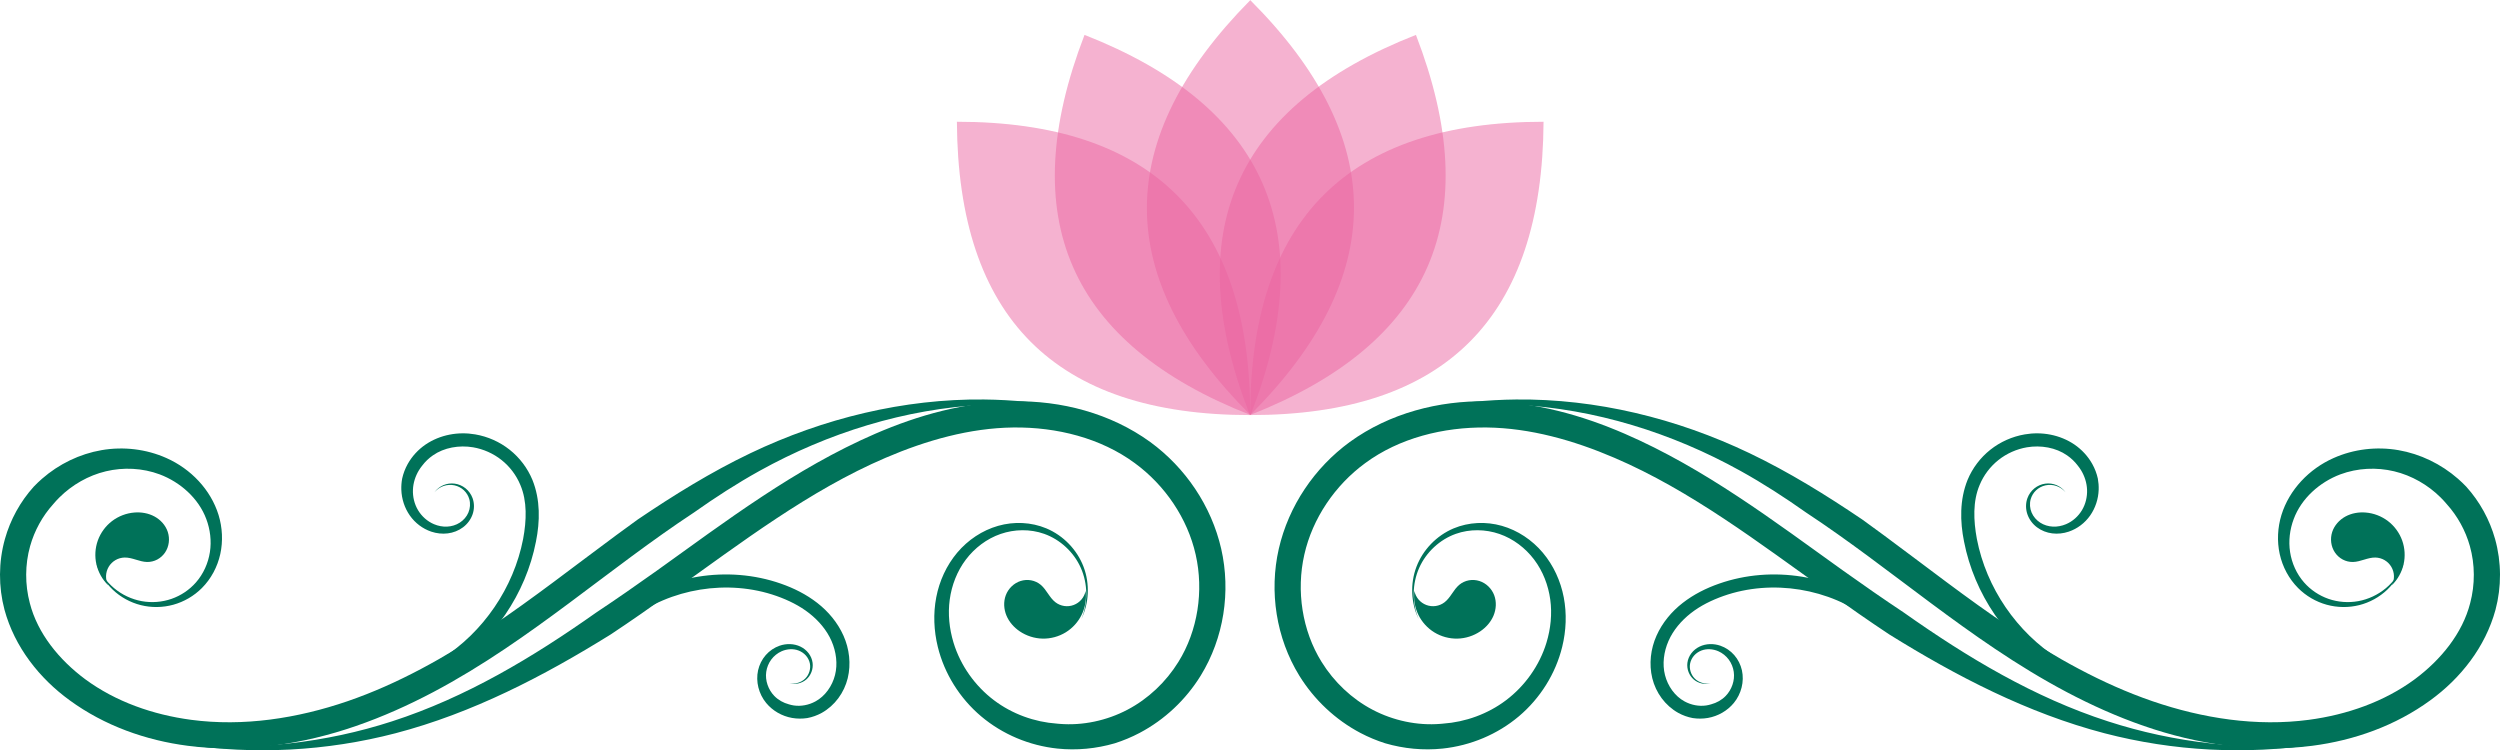 <?xml version="1.0" encoding="UTF-8" standalone="no"?>
<!-- Created with Inkscape (http://www.inkscape.org/) -->

<svg
   xmlns:dc="http://purl.org/dc/elements/1.1/"
   xmlns:cc="http://creativecommons.org/ns#"
   xmlns:rdf="http://www.w3.org/1999/02/22-rdf-syntax-ns#"
   xmlns:svg="http://www.w3.org/2000/svg"
   xmlns="http://www.w3.org/2000/svg"
   xmlns:xlink="http://www.w3.org/1999/xlink"
   xmlns:sodipodi="http://sodipodi.sourceforge.net/DTD/sodipodi-0.dtd"
   xmlns:inkscape="http://www.inkscape.org/namespaces/inkscape"
   width="477.5"
   height="143.304"
   viewBox="0 0 477.5 143.304"
   id="svg4220"
   version="1.1"
   inkscape:version="0.91 r13725"
   sodipodi:docname="floral-swirls.svg"
   inkscape:export-filename="Z:\websites\cimmanon\static\images\floral-swirls.png"
   inkscape:export-xdpi="34.871414"
   inkscape:export-ydpi="34.871414">
  <defs
     id="defs4222">
    <inkscape:path-effect
       effect="spiro"
       id="path-effect4276"
       is_visible="true" />
    <inkscape:path-effect
       effect="skeletal"
       id="path-effect4200"
       is_visible="true"
       pattern="m 130.25,5.5 -45,-5 -85,0 c 0.369,6.006 0.369,6.006 0,10 l 90,0 40,-5"
       copytype="single_stretched"
       prop_scale="0.25"
       scale_y_rel="false"
       spacing="0"
       normal_offset="0"
       tang_offset="0"
       prop_units="false"
       vertical_pattern="false"
       fuse_tolerance="0" />
    <inkscape:path-effect
       effect="spiro"
       id="path-effect4198"
       is_visible="true" />
    <inkscape:path-effect
       effect="skeletal"
       id="path-effect4187"
       is_visible="true"
       pattern="m 177.676,103.847 -45,-5 -85,0 -40,5 40,5 90,0 40,-5"
       copytype="single_stretched"
       prop_scale="0.5"
       scale_y_rel="false"
       spacing="0"
       normal_offset="0"
       tang_offset="0"
       prop_units="false"
       vertical_pattern="false"
       fuse_tolerance="0" />
    <inkscape:path-effect
       is_visible="true"
       id="path-effect4185"
       effect="spiro" />
    <inkscape:path-effect
       effect="skeletal"
       id="path-effect4292"
       is_visible="true"
       pattern="m 193.686,48.429 -45,-5 -85,0 c 0.369,6.006 0.369,6.006 0,10 l 90,0 40,-5"
       copytype="single_stretched"
       prop_scale="0.25"
       scale_y_rel="false"
       spacing="0"
       normal_offset="0"
       tang_offset="0"
       prop_units="false"
       vertical_pattern="false"
       fuse_tolerance="0"
       pattern-nodetypes="cccccc" />
    <inkscape:path-effect
       effect="spiro"
       id="path-effect4290"
       is_visible="true" />
    <inkscape:path-effect
       fuse_tolerance="0"
       vertical_pattern="false"
       prop_units="false"
       tang_offset="0"
       normal_offset="0"
       spacing="0"
       scale_y_rel="false"
       prop_scale="0.5"
       copytype="single_stretched"
       pattern="m 180.39,40.865 -45,-5 -85,0 -40,5 40,5 90,0 40,-5"
       is_visible="true"
       id="path-effect4222"
       effect="skeletal" />
    <inkscape:path-effect
       effect="spiro"
       id="path-effect4220"
       is_visible="true" />
    <inkscape:path-effect
       is_visible="true"
       id="path-effect4216"
       effect="spiro" />
  </defs>
  <sodipodi:namedview
     id="base"
     pagecolor="#ffffff"
     bordercolor="#666666"
     borderopacity="1.0"
     inkscape:pageopacity="0.0"
     inkscape:pageshadow="2"
     inkscape:zoom="2.0000001"
     inkscape:cx="-35.60411"
     inkscape:cy="112.45524"
     inkscape:document-units="px"
     inkscape:current-layer="layer1"
     showgrid="false"
     units="px"
     inkscape:window-width="1920"
     inkscape:window-height="1018"
     inkscape:window-x="-8"
     inkscape:window-y="-8"
     inkscape:window-maximized="1"
     showguides="true"
     inkscape:guide-bbox="true"
     fit-margin-top="0"
     fit-margin-left="0"
     fit-margin-right="0"
     fit-margin-bottom="0"
     inkscape:showpageshadow="false">
    <sodipodi:guide
       position="238.75, 0"
       orientation="1,0"
       id="guide4160" />
    <inkscape:grid
       type="xygrid"
       id="grid4162"
       originx="114.253"
       originy="0.175" />
  </sodipodi:namedview>
  <g
     inkscape:groupmode="layer"
     id="swirls"
     inkscape:label="swirls"
     transform="translate(-3.833,13.887)">
    <use
       x="0"
       y="0"
       inkscape:tiled-clone-of="#swirls"
       xlink:href="#left-swirls"
       transform="matrix(-1,0,0,1,485.166,0)"
       id="right-swirls"
       width="100%"
       height="100%" />
    <g
       style="display:inline"
       id="left-swirls"
       inkscape:tile-cx="174.34267"
       inkscape:tile-cy="130.2109"
       inkscape:tile-w="342.49216"
       inkscape:tile-h="93.030021"
       inkscape:tile-x0="3.0965947"
       inkscape:tile-y0="83.695891">
      <path
         style="fill:#007259;fill-opacity:1;fill-rule:evenodd;stroke:none;stroke-width:2.087px;stroke-linecap:butt;stroke-linejoin:miter;stroke-opacity:1"
         d="m 86.833,80.115 c 0.466,-0.547 1.078,-0.96 1.745,-1.185 0.667,-0.225 1.391,-0.263 2.065,-0.116 0.674,0.147 1.302,0.48 1.795,0.944 0.492,0.463 0.853,1.06 1.032,1.697 0,0 10e-7,10e-7 10e-7,10e-7 0.239,0.842 0.16,1.764 -0.175,2.555 -0.334,0.794 -0.932,1.47 -1.648,1.931 -0.717,0.463 -1.567,0.713 -2.415,0.755 -0.849,0.043 -1.709,-0.129 -2.494,-0.458 -1.277,-0.534 -2.36,-1.511 -3.059,-2.681 -0.701,-1.171 -1.027,-2.562 -0.974,-3.911 0.051,-1.309 0.466,-2.603 1.143,-3.713 0.191,-0.314 0.405,-0.615 0.638,-0.9 0.561,-0.747 1.253,-1.406 2.028,-1.942 2.147,-1.503 5.013,-1.989 7.671,-1.546 1.977,0.337 3.878,1.184 5.446,2.432 1.569,1.246 2.823,2.906 3.588,4.756 l 0,10e-7 c 1.327,3.111 1.188,6.789 0.531,10.327 -1.797,9.297 -7.607,17.817 -15.607,22.885 1.042,1.124 1.053,1.101 1.339,2.111 8.598,-5.458 14.781,-14.523 16.722,-24.52 0.766,-3.804 0.857,-7.959 -0.676,-11.759 l 0,-3e-6 c -0.932,-2.249 -2.438,-4.243 -4.342,-5.757 -1.905,-1.513 -4.184,-2.529 -6.58,-2.939 l -4e-6,10e-7 c -3.246,-0.566 -6.726,0.055 -9.511,1.952 -1.387,0.954 -2.562,2.22 -3.392,3.706 -0.485,0.869 -0.843,1.809 -1.058,2.784 -0.129,0.7 -0.183,1.412 -0.16,2.123 0.06,1.768 0.623,3.497 1.628,4.931 1.008,1.436 2.453,2.53 4.092,3.082 1.007,0.338 2.085,0.462 3.14,0.333 1.057,-0.129 2.075,-0.525 2.923,-1.162 0.849,-0.638 1.501,-1.518 1.839,-2.513 0,0 0,-2e-6 0,-2e-6 0.337,-0.997 0.337,-2.091 -0.017,-3.064 -0.269,-0.735 -0.735,-1.383 -1.331,-1.865 -0.596,-0.482 -1.316,-0.792 -2.059,-0.896 0,10e-7 -2e-6,0 -2e-6,0 -0.743,-0.104 -1.504,-0.002 -2.181,0.285 -0.676,0.287 -1.264,0.756 -1.688,1.337 z"
         id="minor-upper-swirl"
         inkscape:path-effect="#path-effect4198;#path-effect4200"
         inkscape:original-d="m 88.812133,113.00219 c 10.291496,0 9.056497,-19.971929 16.164557,-23.70242 4.32795,-2.271418 -0.60354,-5.751618 -0.60354,-11.042916 0,-10.437043 0.45917,-7.942229 -9.977867,-7.942229 -10.437048,0 -23.171739,-1.103746 -12.734701,9.333305 1.633384,1.633386 1.809938,6.674195 4.826695,7.260759 2.974721,0.57839 4.716649,-5.423054 7.275255,-5.547594 7.259548,-0.353358 -5.814452,5.318335 -6.929447,-1.245664"
         inkscape:connector-curvature="0"
         sodipodi:nodetypes="cssssssc" />
      <path
         sodipodi:nodetypes="csssssc"
         inkscape:connector-curvature="0"
         inkscape:original-d="m 123.32685,103.51434 c 20.83771,1.23199 29.72395,-14.849119 29.24918,-4.747229 -0.47478,10.101879 18.78197,36.958429 7.60272,22.412319 -10.47379,-13.62819 -9.72044,1.49918 -9.27559,-1.4348 0.12974,-0.8557 0.71715,-8.74424 2.03341,-9.81145 2.12513,-1.72301 4.2966,0.9575 5.85502,2.81778 8.96664,10.70347 -4.19038,3.85269 -4.19038,3.85269"
         inkscape:path-effect="#path-effect4290;#path-effect4292"
         id="minor-lower-swirl"
         d="m 154.601,116.604 c 1.078,0.316 2.333,0.057 3.221,-0.701 0.887,-0.76 1.371,-1.989 1.217,-3.192 -0.086,-0.661 -0.354,-1.297 -0.763,-1.833 0,0 0,0 0,0 -0.408,-0.536 -0.948,-0.969 -1.559,-1.265 0,0 -1e-5,0 -1e-5,0 -1.224,-0.587 -2.678,-0.62 -3.969,-0.172 -1.018,0.35 -1.941,0.975 -2.658,1.797 -0.716,0.822 -1.221,1.827 -1.463,2.903 -0.476,2.16 0.117,4.501 1.55,6.243 1.233,1.493 3.004,2.51 4.937,2.853 0.966,0.169 1.955,0.174 2.923,0.024 0.959,-0.18 1.887,-0.513 2.743,-0.984 2.523,-1.406 4.296,-3.878 4.968,-6.622 0.664,-2.732 0.312,-5.612 -0.805,-8.121 l 0,0 c -1.114,-2.501 -2.9,-4.626 -5.009,-6.264 -2.105,-1.637 -4.491,-2.824 -6.944,-3.68 -10.13,-3.549 -21.942,-1.632 -30.43,4.939 1.142,1.006 1.131,1.034 1.532,1.975 7.766,-6.038 18.791,-7.827 28.069,-4.556 2.256,0.798 4.405,1.856 6.234,3.292 l 0,0 c 1.824,1.434 3.36,3.238 4.261,5.303 0.898,2.056 1.204,4.399 0.666,6.51 l 0,0 c -0.529,2.097 -1.895,4.039 -3.745,5.033 -1.249,0.683 -2.734,0.977 -4.118,0.771 -0.323,-0.047 -0.644,-0.122 -0.957,-0.221 -1.041,-0.274 -2.031,-0.825 -2.782,-1.606 -1.131,-1.168 -1.778,-2.934 -1.534,-4.59 0,0 0,0 0,0 0.118,-0.834 0.444,-1.655 0.954,-2.344 0.509,-0.688 1.208,-1.257 2.008,-1.605 1.007,-0.433 2.206,-0.528 3.234,-0.12 0,0 0,0 0,0 0.516,0.202 0.994,0.521 1.367,0.939 0,0 0,0 0,0 0.373,0.417 0.647,0.935 0.764,1.49 0.215,1 -0.113,2.149 -0.871,2.909 -0.757,0.761 -1.941,1.127 -3.041,0.898 z"
         style="fill:#007259;fill-opacity:1;fill-rule:evenodd;stroke:none;stroke-width:2.087px;stroke-linecap:butt;stroke-linejoin:miter;stroke-opacity:1" />
      <path
         style="fill:#007259;fill-opacity:1;fill-rule:evenodd;stroke:none;stroke-width:1.924;stroke-linecap:butt;stroke-linejoin:miter;stroke-miterlimit:4;stroke-dasharray:none;stroke-opacity:1"
         d="m 210.371,104.372 c 1.474,-3.056 1.65,-6.759 0.421,-10.003 -1.231,-3.243 -3.845,-5.969 -7.113,-7.339 -2.876,-1.2 -6.172,-1.346 -9.205,-0.481 -3.03,0.866 -5.765,2.695 -7.812,5.123 -2.044,2.427 -3.406,5.404 -4.005,8.531 -0.598,3.125 -0.461,6.371 0.297,9.46 1.256,5.122 4.193,9.817 8.272,13.265 4.08,3.442 9.216,5.603 14.584,6.165 3.663,0.381 7.393,0.026 10.943,-1.008 1.636,-0.519 3.227,-1.183 4.747,-1.983 4.791,-2.526 8.832,-6.349 11.666,-10.934 4.426,-7.189 5.783,-16.043 3.919,-24.23 -1.873,-8.174 -6.817,-15.48 -13.55,-20.399 -7.606,-5.514 -17.032,-7.939 -26.226,-7.774 -9.173,0.159 -18.079,2.631 -26.306,6.199 l 0,3e-6 c -15.333,6.645 -28.586,16.748 -41.796,26.204 -3.789,2.697 -7.612,5.363 -11.484,7.931 -12.173,8.602 -24.92,16.238 -39.001,20.79 -12.67,4.11 -26.263,5.641 -39.688,4.408 13.33,2.017 27.15,1.308 40.352,-2.134 14.658,-3.837 28.236,-10.871 41.112,-18.881 3.94,-2.613 7.806,-5.316 11.616,-8.046 13.321,-9.49 26.265,-19.42 40.869,-25.682 l 1e-5,-10e-7 c 7.825,-3.353 16.096,-5.69 24.401,-5.791 8.281,-0.095 16.698,2.009 23.2,6.81 5.764,4.219 10.066,10.549 11.625,17.472 1.569,6.908 0.42,14.516 -3.296,20.491 l -10e-6,10e-6 c -2.372,3.833 -5.772,7.057 -9.741,9.139 l -1e-5,0 c -3.964,2.083 -8.543,3.061 -12.981,2.696 -0.158,-0.013 -0.316,-0.027 -0.474,-0.043 -4.285,-0.299 -8.553,-1.84 -12.027,-4.463 -3.603,-2.714 -6.404,-6.626 -7.735,-11.014 0,0 0,0 0,0 -0.803,-2.65 -1.096,-5.475 -0.721,-8.217 0.374,-2.739 1.404,-5.42 3.078,-7.636 1.671,-2.214 3.995,-3.989 6.644,-4.901 2.644,-0.912 5.639,-0.97 8.315,-0.018 3.039,1.075 5.659,3.479 7.001,6.503 1.344,3.023 1.403,6.657 0.1,9.79 z"
         id="major-swirl"
         inkscape:path-effect="#path-effect4220;#path-effect4222"
         inkscape:original-d="m 39.032983,128.29725 c 3.350185,-1.41741 13.378462,5.46573 40.020262,-3.27104 14.27386,-4.6809 33.334735,-17.89903 51.606435,-27.824192 22.64539,-12.300939 29.09224,-23.921493 41.33263,-25.942943 10.01643,-1.18168 46.94818,-1.07356 50.06677,1.29711 2.67117,2.03084 -29.0936,33.051835 8.97962,41.295845 38.07322,8.24402 -49.66527,-11.43253 -46.67299,-4.57059 2.99228,6.86194 31.66351,-19.557982 19.12075,-21.757272 -98.70147,-17.306713 -3.13197,10.05359 6.88442,16.847692"
         inkscape:connector-curvature="0"
         sodipodi:nodetypes="csscszzsc"
         inkscape:tile-cx="-3.8919892"
         inkscape:tile-cy="54.373561"
         inkscape:tile-w="228.09365"
         inkscape:tile-h="66.254273"
         inkscape:tile-x0="-117.93882"
         inkscape:tile-y0="21.246424" />
      <path
         style="display:inline;fill:#007259;fill-opacity:1;fill-rule:evenodd;stroke:none;stroke-width:1.924;stroke-linecap:butt;stroke-linejoin:miter;stroke-miterlimit:4;stroke-dasharray:none;stroke-opacity:1"
         d="m 208.059,64.056 c -5.35,-1.033 -10.808,-1.584 -16.285,-1.641 0,0 0,10e-7 0,10e-7 -15.297,-0.156 -30.643,3.585 -44.597,10.253 -7.557,3.613 -14.676,8.03 -21.563,12.689 -1.373,0.987 -2.736,1.984 -4.09,2.985 -8.042,5.937 -15.847,12.062 -24.007,17.533 -8.613,5.766 -17.659,10.857 -27.305,14.169 l -8e-6,10e-6 c -9.638,3.303 -19.924,4.877 -29.861,3.556 -7.301,-0.971 -14.434,-3.467 -20.246,-7.757 l -6e-6,-1e-5 C 15.115,112.133 10.999,107.078 9.527,101.304 8.589,97.758 8.597,93.937 9.586,90.421 10.413,87.468 11.939,84.69 13.99,82.416 c 0.374,-0.447 0.769,-0.877 1.183,-1.288 2.42,-2.404 5.528,-4.198 8.884,-4.997 3.351,-0.802 7,-0.635 10.275,0.589 3.929,1.479 7.433,4.567 8.905,8.539 0.747,1.987 1.015,4.183 0.689,6.3 0,0 -1e-6,3e-6 -1e-6,3e-6 -0.324,2.115 -1.24,4.173 -2.671,5.801 -1.235,1.409 -2.859,2.509 -4.661,3.135 0,0 -4e-6,0 -4e-6,0 -1.802,0.628 -3.79,0.785 -5.7,0.436 0,0 -4e-6,0 -4e-6,0 -1.91,-0.349 -3.748,-1.207 -5.264,-2.476 -1.516,-1.268 -2.71,-2.948 -3.415,-4.831 0.581,1.925 1.674,3.711 3.154,5.123 1.48,1.411 3.341,2.442 5.358,2.948 0,0 4e-6,0 4e-6,0 2.017,0.506 4.177,0.484 6.215,-0.079 0,0 4e-6,0 4e-6,0 2.037,-0.564 3.935,-1.665 5.453,-3.184 1.755,-1.76 2.975,-4.043 3.513,-6.498 0,0 10e-7,-2e-6 10e-7,-2e-6 0.537,-2.453 0.408,-5.043 -0.331,-7.463 -1.497,-4.836 -5.295,-8.8 -9.957,-10.869 -3.837,-1.714 -8.189,-2.233 -12.38,-1.511 -4.186,0.725 -8.146,2.642 -11.375,5.462 -0.551,0.482 -1.081,0.988 -1.587,1.517 -2.577,2.857 -4.47,6.301 -5.507,10.004 -1.23,4.406 -1.245,9.103 -0.078,13.51 1.941,7.132 6.682,13.106 12.455,17.293 l 8e-6,0 c 6.64,4.847 14.542,7.651 22.555,8.683 10.882,1.402 21.926,-0.249 32.138,-3.786 l 8e-6,-10e-6 c 10.206,-3.53 19.637,-8.812 28.461,-14.744 8.362,-5.613 16.228,-11.781 24.191,-17.663 3.914,-2.887 7.858,-5.712 11.885,-8.365 4.055,-2.866 8.209,-5.556 12.531,-7.952 0,0 1e-5,-10e-7 1e-5,-10e-7 13.065,-7.247 27.773,-11.862 42.882,-12.631 5.411,-0.276 10.863,-0.064 16.267,0.64 z"
         id="major-swirl2"
         inkscape:path-effect="#path-effect4185;#path-effect4187"
         inkscape:original-d="m 22.214153,93.623858 c 19.55585,3.54484 21.73733,9.645782 19.60983,4.27167 -2.238319,-5.654039 1.73685,-17.418173 -6.84867,-22.735433 -8.58549,-5.31726 105.038487,57.160855 -21.456959,4.1797 C -112.97707,26.358431 -7.6948765,95.42248 7.1097139,101.94354 c 18.8118691,7.93466 -5.4167704,22.58548 11.5170191,15.91621 5.563064,-2.35364 11.897499,8.17709 21.400504,8.21985 20.128468,0.0906 43.499624,-9.77166 58.882442,-18.12758 22.645391,-12.300939 36.842241,-31.671495 49.082631,-33.692945 3.0633,-0.36139 39.73383,-10.014066 43.78997,-11.372422 9.20668,-3.083221 14.11196,-0.476122 16.2768,1.16953"
         inkscape:connector-curvature="0"
         sodipodi:nodetypes="csszccsscsc"
         inkscape:tile-cx="-3.8919892"
         inkscape:tile-cy="54.373561"
         inkscape:tile-w="228.09365"
         inkscape:tile-h="66.254273"
         inkscape:tile-x0="-117.93882"
         inkscape:tile-y0="21.246424" />
      <path
         style="fill:#007259;fill-opacity:1;fill-rule:evenodd;stroke:none;stroke-width:1px;stroke-linecap:butt;stroke-linejoin:miter;stroke-opacity:1"
         d="m 35.883,87.723 c 0.422,1.292 0.246,2.777 -0.513,3.904 -0.38,0.564 -0.896,1.035 -1.496,1.354 -0.6,0.319 -1.281,0.485 -1.961,0.47 -0.73,-0.016 -1.437,-0.237 -2.136,-0.447 -0.699,-0.211 -1.413,-0.416 -2.143,-0.402 -0.612,0.012 -1.22,0.183 -1.749,0.491 -0.529,0.308 -0.978,0.753 -1.291,1.279 -0.313,0.526 -0.489,1.133 -0.507,1.745 -0.018,0.612 0.123,1.228 0.405,1.771 -1.108,-1.079 -1.898,-2.482 -2.244,-3.989 -0.347,-1.507 -0.25,-3.114 0.275,-4.569 0.525,-1.455 1.477,-2.753 2.707,-3.691 1.23,-0.938 2.733,-1.513 4.275,-1.635 1.323,-0.105 2.686,0.128 3.85,0.764 1.164,0.636 2.116,1.691 2.528,2.952 z"
         id="path4162-7"
         inkscape:path-effect="#path-effect4276"
         inkscape:original-d="m 35.883051,87.723368 c 2.09071,4.45411 47.3944,-47.080673 -3.96933,5.72868 -1.45538,1.49647 -1.98961,0.95896 -4.27942,-0.84894 -2.28968,-1.80728 -0.30768,3.95605 -3.14205,5.28636 -2.09073,-4.45349 0.55911,-11.7924 5.01281,-13.88273 4.45378,-2.090333 4.28706,-0.738534 6.37799,3.71663 z"
         inkscape:connector-curvature="0"
         sodipodi:nodetypes="zssczz" />
      <path
         style="fill:#007259;fill-opacity:1;fill-rule:evenodd;stroke:none;stroke-width:1px;stroke-linecap:butt;stroke-linejoin:miter;stroke-opacity:1"
         d="m 195.937,99.809 c 0.477,-1.272 1.542,-2.323 2.839,-2.729 0.648,-0.203 1.346,-0.248 2.014,-0.123 0.668,0.125 1.304,0.421 1.825,0.857 0.56,0.469 0.975,1.083 1.389,1.684 0.414,0.601 0.844,1.208 1.423,1.652 0.486,0.373 1.067,0.619 1.673,0.709 0.606,0.09 1.234,0.023 1.807,-0.193 0.573,-0.216 1.089,-0.579 1.486,-1.046 0.396,-0.467 0.671,-1.036 0.79,-1.636 0.192,1.535 -0.068,3.123 -0.738,4.517 -0.67,1.394 -1.749,2.588 -3.068,3.396 -1.319,0.808 -2.873,1.227 -4.419,1.192 -1.546,-0.035 -3.079,-0.525 -4.36,-1.393 -1.098,-0.744 -2.018,-1.777 -2.53,-3.001 -0.512,-1.224 -0.596,-2.642 -0.13,-3.885 z"
         id="path4162-8"
         inkscape:path-effect="#path-effect4216"
         inkscape:original-d="m 195.93698,99.809348 c 1.14883,-4.78434 -66.41843,7.170672 6.67769,-1.99514 2.07125,-0.25968 2.15281,0.49367 2.81207,3.335682 0.65955,2.84138 2.71096,-2.897542 5.75542,-2.166322 -1.14851,4.783932 -7.80129,8.860642 -12.58519,7.711732 -4.78385,-1.14891 -3.80942,-2.10056 -2.65999,-6.885952 z"
         inkscape:connector-curvature="0"
         sodipodi:nodetypes="zssczz" />
    </g>
  </g>
  <g
     inkscape:groupmode="layer"
     id="layer1"
     inkscape:label="Flower"
     style="display:inline"
     transform="translate(4.8528807e-8,14.373)">
    <g
       transform="matrix(0.747,0,0,0.747,142.211,-124.821)"
       id="petals"
       inkscape:label="Flower">
      <path
         sodipodi:nodetypes="ccc"
         inkscape:connector-curvature="0"
         id="left_petal"
         d="m 54.293,178.987 c 0.281,50 25,75 75,75 0,-50 -25,-75 -75,-75 z"
         style="fill:#eb65a1;fill-opacity:0.498;fill-rule:evenodd;stroke:none;stroke-width:1.014px;stroke-linecap:butt;stroke-linejoin:miter;stroke-opacity:1" />
      <use
         transform="matrix(0.931,0.365,-0.365,0.931,101.707,-29.677)"
         height="100%"
         width="100%"
         inkscape:transform-center-y="-48.606384"
         inkscape:transform-center-x="21.154344"
         id="middle_left"
         xlink:href="#left_petal"
         y="0"
         x="0" />
      <use
         transform="matrix(0.707,0.707,-0.707,0.707,217.468,-17.033)"
         height="100%"
         width="100%"
         inkscape:transform-center-y="75"
         id="middle"
         xlink:href="#left_petal"
         y="0"
         x="0" />
      <use
         height="100%"
         width="100%"
         transform="matrix(-1,0,0,1,258.586,8.0302683e-6)"
         id="middle_right"
         inkscape:transform-center-y="-48.606384"
         inkscape:transform-center-x="-21.154348"
         xlink:href="#middle_left"
         y="0"
         x="0" />
      <use
         height="100%"
         width="100%"
         transform="matrix(-1,0,0,1,258.586,0)"
         id="right"
         xlink:href="#left_petal"
         y="0"
         x="0" />
    </g>
  </g>
</svg>
